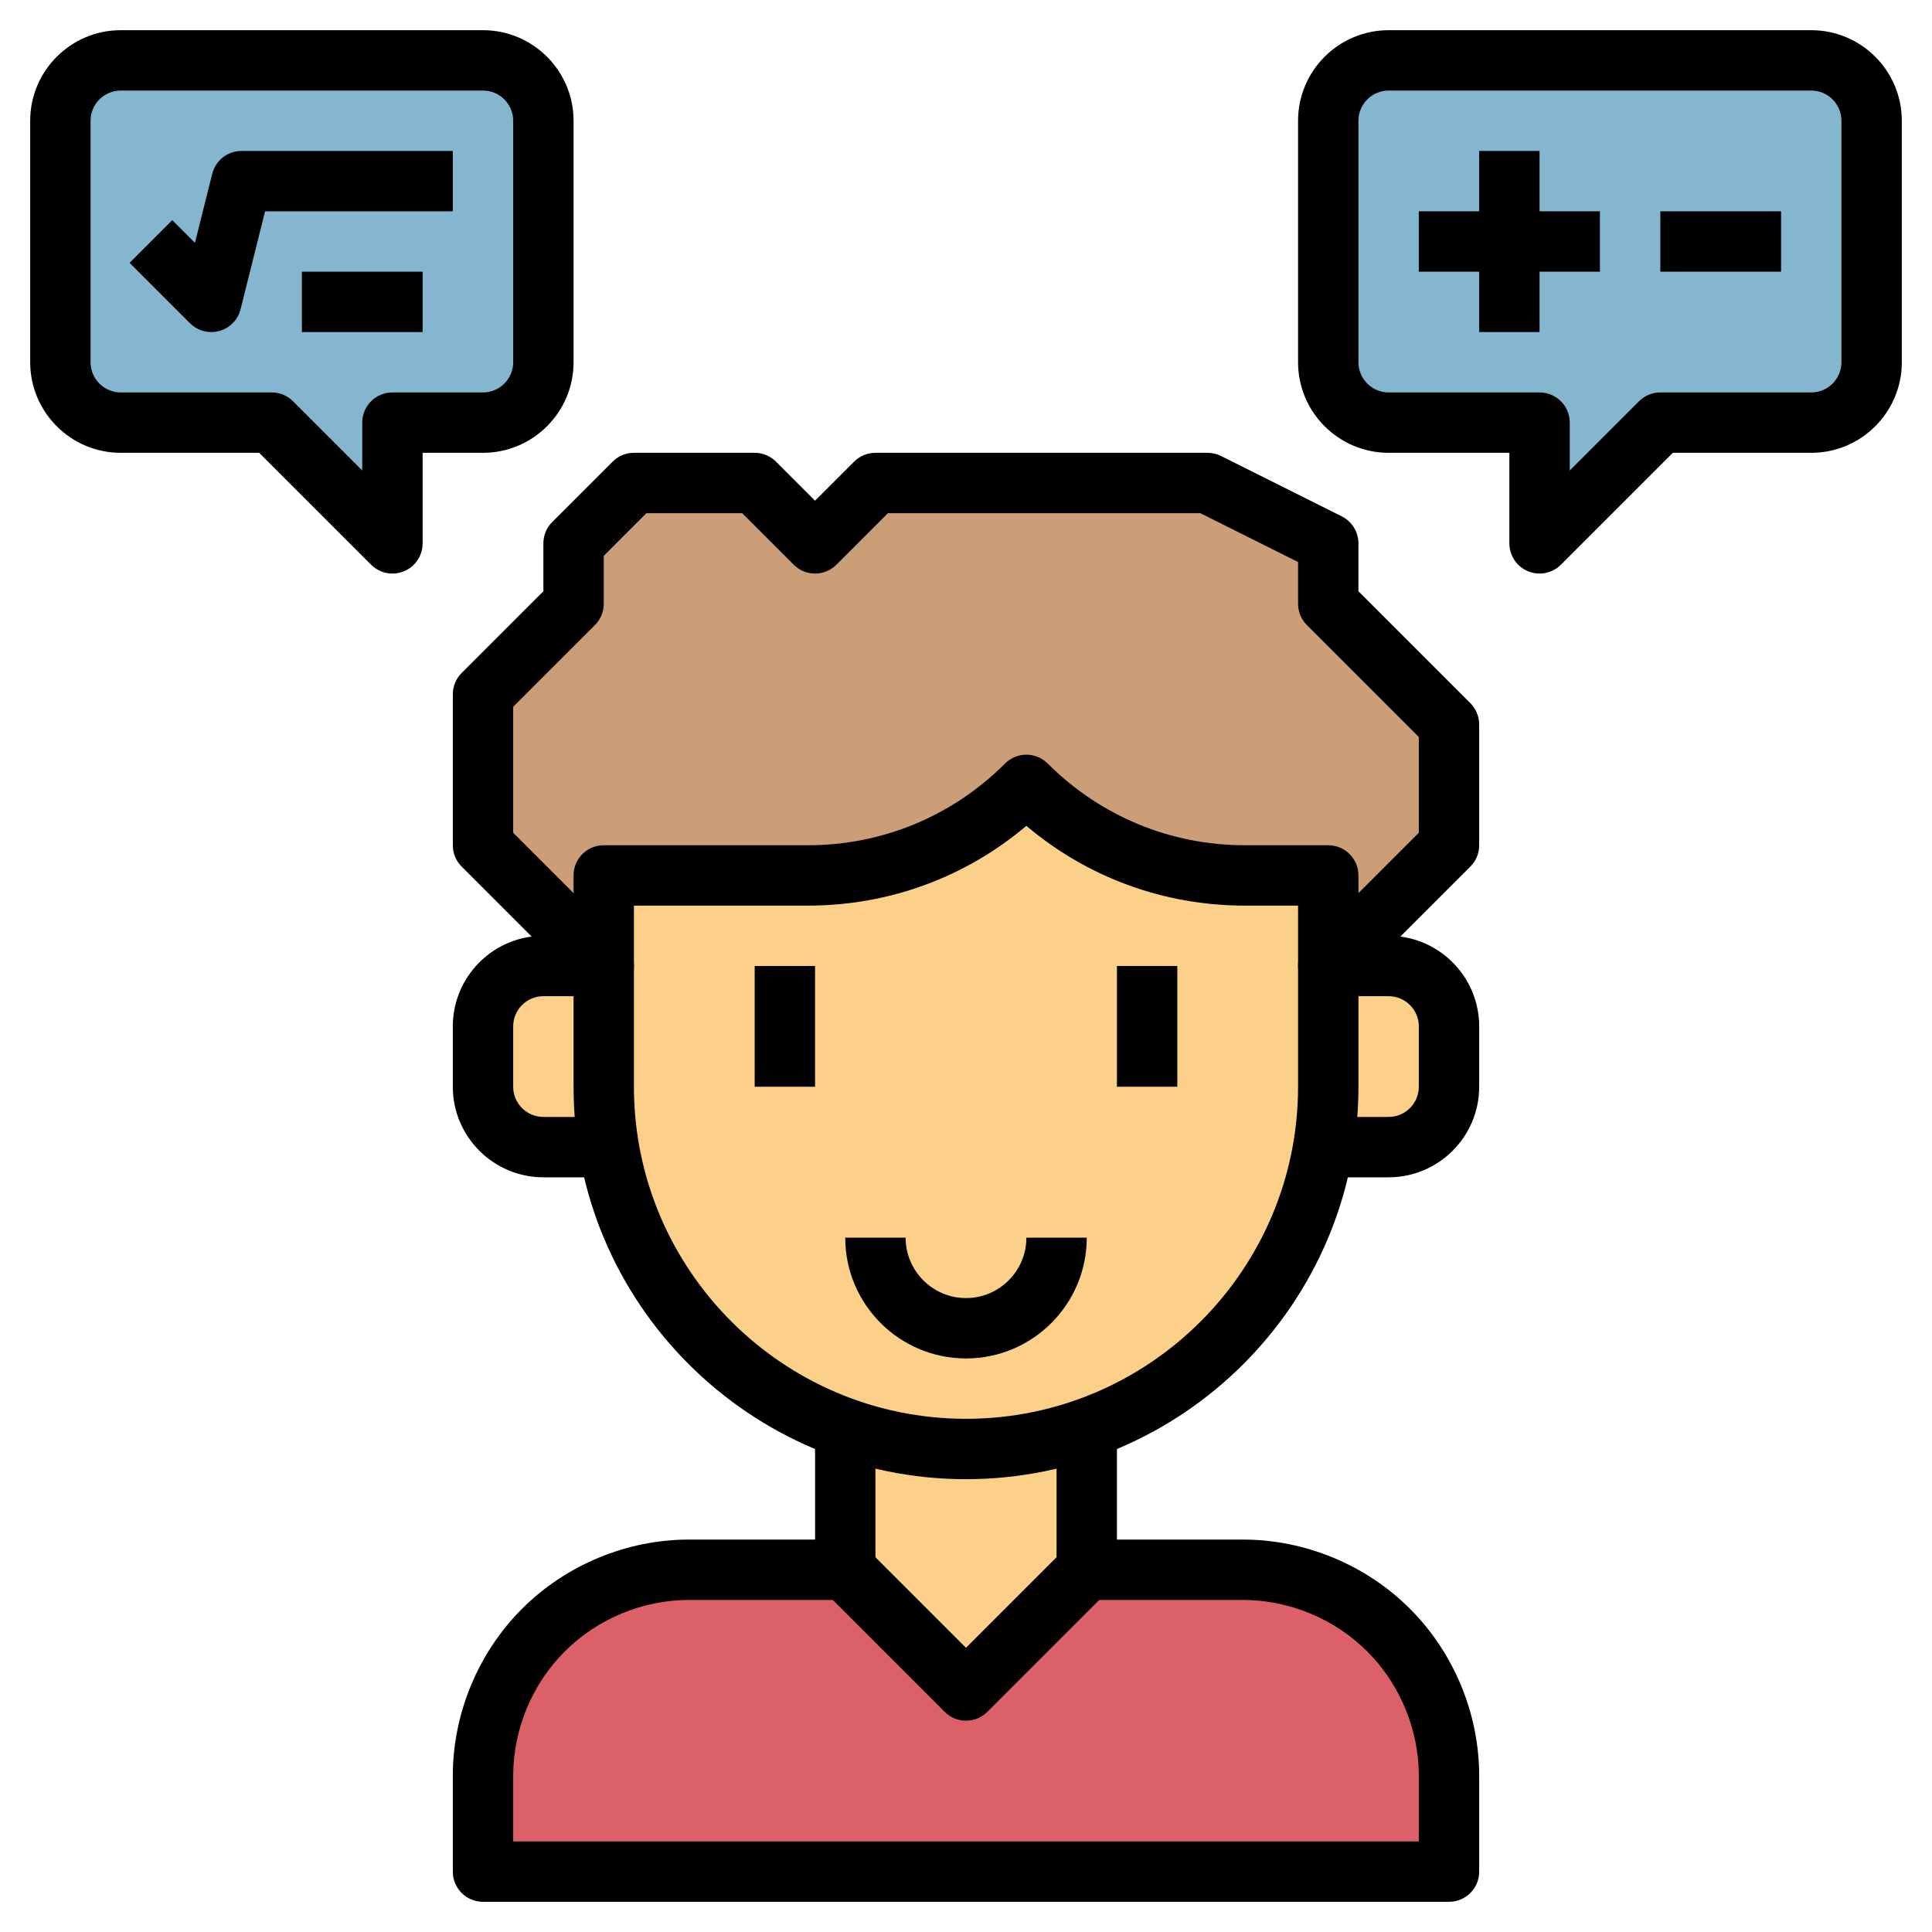 <svg id="Layer_3" enable-background="new 0 0 64 64" height="512" viewBox="0 0 64 64" width="512" xmlns="http://www.w3.org/2000/svg"><path d="m18 12v-8c0-1.105-.895-2-2-2h-12c-1.105 0-2 .895-2 2v8c0 1.105.895 2 2 2h5l4 4v-4h3c1.105 0 2-.895 2-2z" fill="#85b6cf"/><path d="m44 12v-8c0-1.105.895-2 2-2h14c1.105 0 2 .895 2 2v8c0 1.105-.895 2-2 2h-5l-4 4v-4h-5c-1.105 0-2-.895-2-2z" fill="#85b6cf"/><path d="m44 20v-2l-4-2h-11l-2 2-2-2h-4l-2 2v2l-3 3v5l4 4v-3h6.757c2.716 0 5.322-1.079 7.243-3 1.921 1.921 4.526 3 7.243 3h2.757v3l4-4v-4z" fill="#cb9e78"/><g fill="#fdd089"><path d="m20 36v-7h6.757c2.717 0 5.322-1.079 7.243-3 1.921 1.921 4.526 3 7.243 3h2.757v7c0 6.627-5.373 12-12 12-6.627 0-12-5.373-12-12z"/><path d="m20 36v-4h-2c-1.105 0-2 .895-2 2v2c0 1.105.895 2 2 2h2.18c-.11-.652-.18-1.317-.18-2z"/><path d="m46 32h-2v4c0 .683-.07 1.348-.18 2h2.18c1.105 0 2-.895 2-2v-2c0-1.105-.895-2-2-2z"/><path d="m32 48c-1.405 0-2.747-.254-4-.697v4.697l4 4 4-4s0-2.624 0-4.697c-1.253.443-2.595.697-4 .697z"/></g><path d="m46 54c-1.281-1.281-3.017-2-4.828-2h-5.172l-4 4-4-4h-5.172c-1.811 0-3.548.719-4.828 2s-2 3.017-2 4.828v3.172h32v-3.172c0-1.811-.719-3.547-2-4.828z" fill="#dc6068"/><path d="m32 49c-7.168 0-13-5.832-13-13v-7c0-.553.447-1 1-1h6.758c2.469 0 4.789-.961 6.535-2.707.391-.391 1.023-.391 1.414 0 1.746 1.746 4.066 2.707 6.535 2.707h2.758c.553 0 1 .447 1 1v7c0 7.168-5.832 13-13 13zm-11-19v6c0 6.065 4.935 11 11 11s11-4.935 11-11v-6h-1.758c-2.681 0-5.218-.932-7.242-2.643-2.024 1.711-4.562 2.643-7.242 2.643z"/><path d="m46 39h-2v-2h2c.552 0 1-.448 1-1v-2c0-.552-.448-1-1-1h-2c-.404 0-.77-.243-.924-.617-.155-.374-.069-.804.217-1.09l3.707-3.707v-3.172l-3.707-3.707c-.188-.187-.293-.441-.293-.707v-1.382l-3.236-1.618h-10.35l-1.707 1.707c-.391.391-1.023.391-1.414 0l-1.707-1.707h-3.172l-1.414 1.414v1.586c0 .266-.105.52-.293.707l-2.707 2.707v4.172l3.707 3.707c.286.286.372.716.217 1.09-.154.374-.52.617-.924.617h-2c-.552 0-1 .448-1 1v2c0 .552.448 1 1 1h2v2h-2c-1.654 0-3-1.346-3-3v-2c0-1.522 1.14-2.783 2.611-2.975l-2.318-2.318c-.188-.187-.293-.441-.293-.707v-5c0-.266.105-.52.293-.707l2.707-2.707v-1.586c0-.266.105-.52.293-.707l2-2c.187-.188.441-.293.707-.293h4c.266 0 .52.105.707.293l1.293 1.293 1.293-1.293c.187-.188.441-.293.707-.293h11c.155 0 .309.036.447.105l4 2c.339.17.553.516.553.895v1.586l3.707 3.707c.188.187.293.441.293.707v4c0 .266-.105.52-.293.707l-2.318 2.318c1.471.192 2.611 1.453 2.611 2.975v2c0 1.654-1.346 3-3 3z"/><path d="m32 57c-.256 0-.512-.098-.707-.293l-4-4c-.188-.187-.293-.441-.293-.707v-5h2v4.586l3 3 3-3v-4.586h2v5c0 .266-.105.52-.293.707l-4 4c-.195.195-.451.293-.707.293z"/><path d="m25 32h2v4h-2z"/><path d="m37 32h2v4h-2z"/><path d="m32 45c-2.206 0-4-1.794-4-4h2c0 1.103.897 2 2 2s2-.897 2-2h2c0 2.206-1.794 4-4 4z"/><path d="m48 63h-32c-.553 0-1-.447-1-1v-3.172c0-2.061.836-4.078 2.293-5.535s3.475-2.293 5.535-2.293h5.172v2h-5.172c-1.534 0-3.036.622-4.121 1.707s-1.707 2.587-1.707 4.121v2.172h30v-2.172c0-1.534-.622-3.036-1.707-4.121s-2.587-1.707-4.121-1.707h-5.172v-2h5.172c2.061 0 4.078.836 5.535 2.293s2.293 3.475 2.293 5.535v3.172c0 .553-.447 1-1 1z"/><path d="m13 19c-.26 0-.516-.102-.707-.293l-3.707-3.707h-4.586c-1.654 0-3-1.346-3-3v-8c0-1.654 1.346-3 3-3h12c1.654 0 3 1.346 3 3v8c0 1.654-1.346 3-3 3h-2v3c0 .404-.243.77-.617.924-.124.052-.254.076-.383.076zm-9-16c-.552 0-1 .448-1 1v8c0 .552.448 1 1 1h5c.266 0 .52.105.707.293l2.293 2.293v-1.586c0-.553.447-1 1-1h3c.552 0 1-.448 1-1v-8c0-.552-.448-1-1-1z"/><path d="m7 11c-.262 0-.517-.103-.707-.293l-2-2 1.414-1.414.751.751.572-2.286c.112-.446.511-.758.97-.758h7v2h-6.219l-.811 3.242c-.087.35-.355.625-.703.722-.088.024-.178.036-.267.036z"/><path d="m10 9h4v2h-4z"/><path d="m51 19c-.129 0-.259-.024-.383-.076-.374-.154-.617-.52-.617-.924v-3h-4c-1.654 0-3-1.346-3-3v-8c0-1.654 1.346-3 3-3h14c1.654 0 3 1.346 3 3v8c0 1.654-1.346 3-3 3h-4.586l-3.707 3.707c-.191.191-.447.293-.707.293zm-5-16c-.552 0-1 .448-1 1v8c0 .552.448 1 1 1h5c.553 0 1 .447 1 1v1.586l2.293-2.293c.187-.188.441-.293.707-.293h5c.552 0 1-.448 1-1v-8c0-.552-.448-1-1-1z"/><path d="m47 7h6v2h-6z"/><path d="m49 5h2v6h-2z"/><path d="m55 7h4v2h-4z"/></svg>